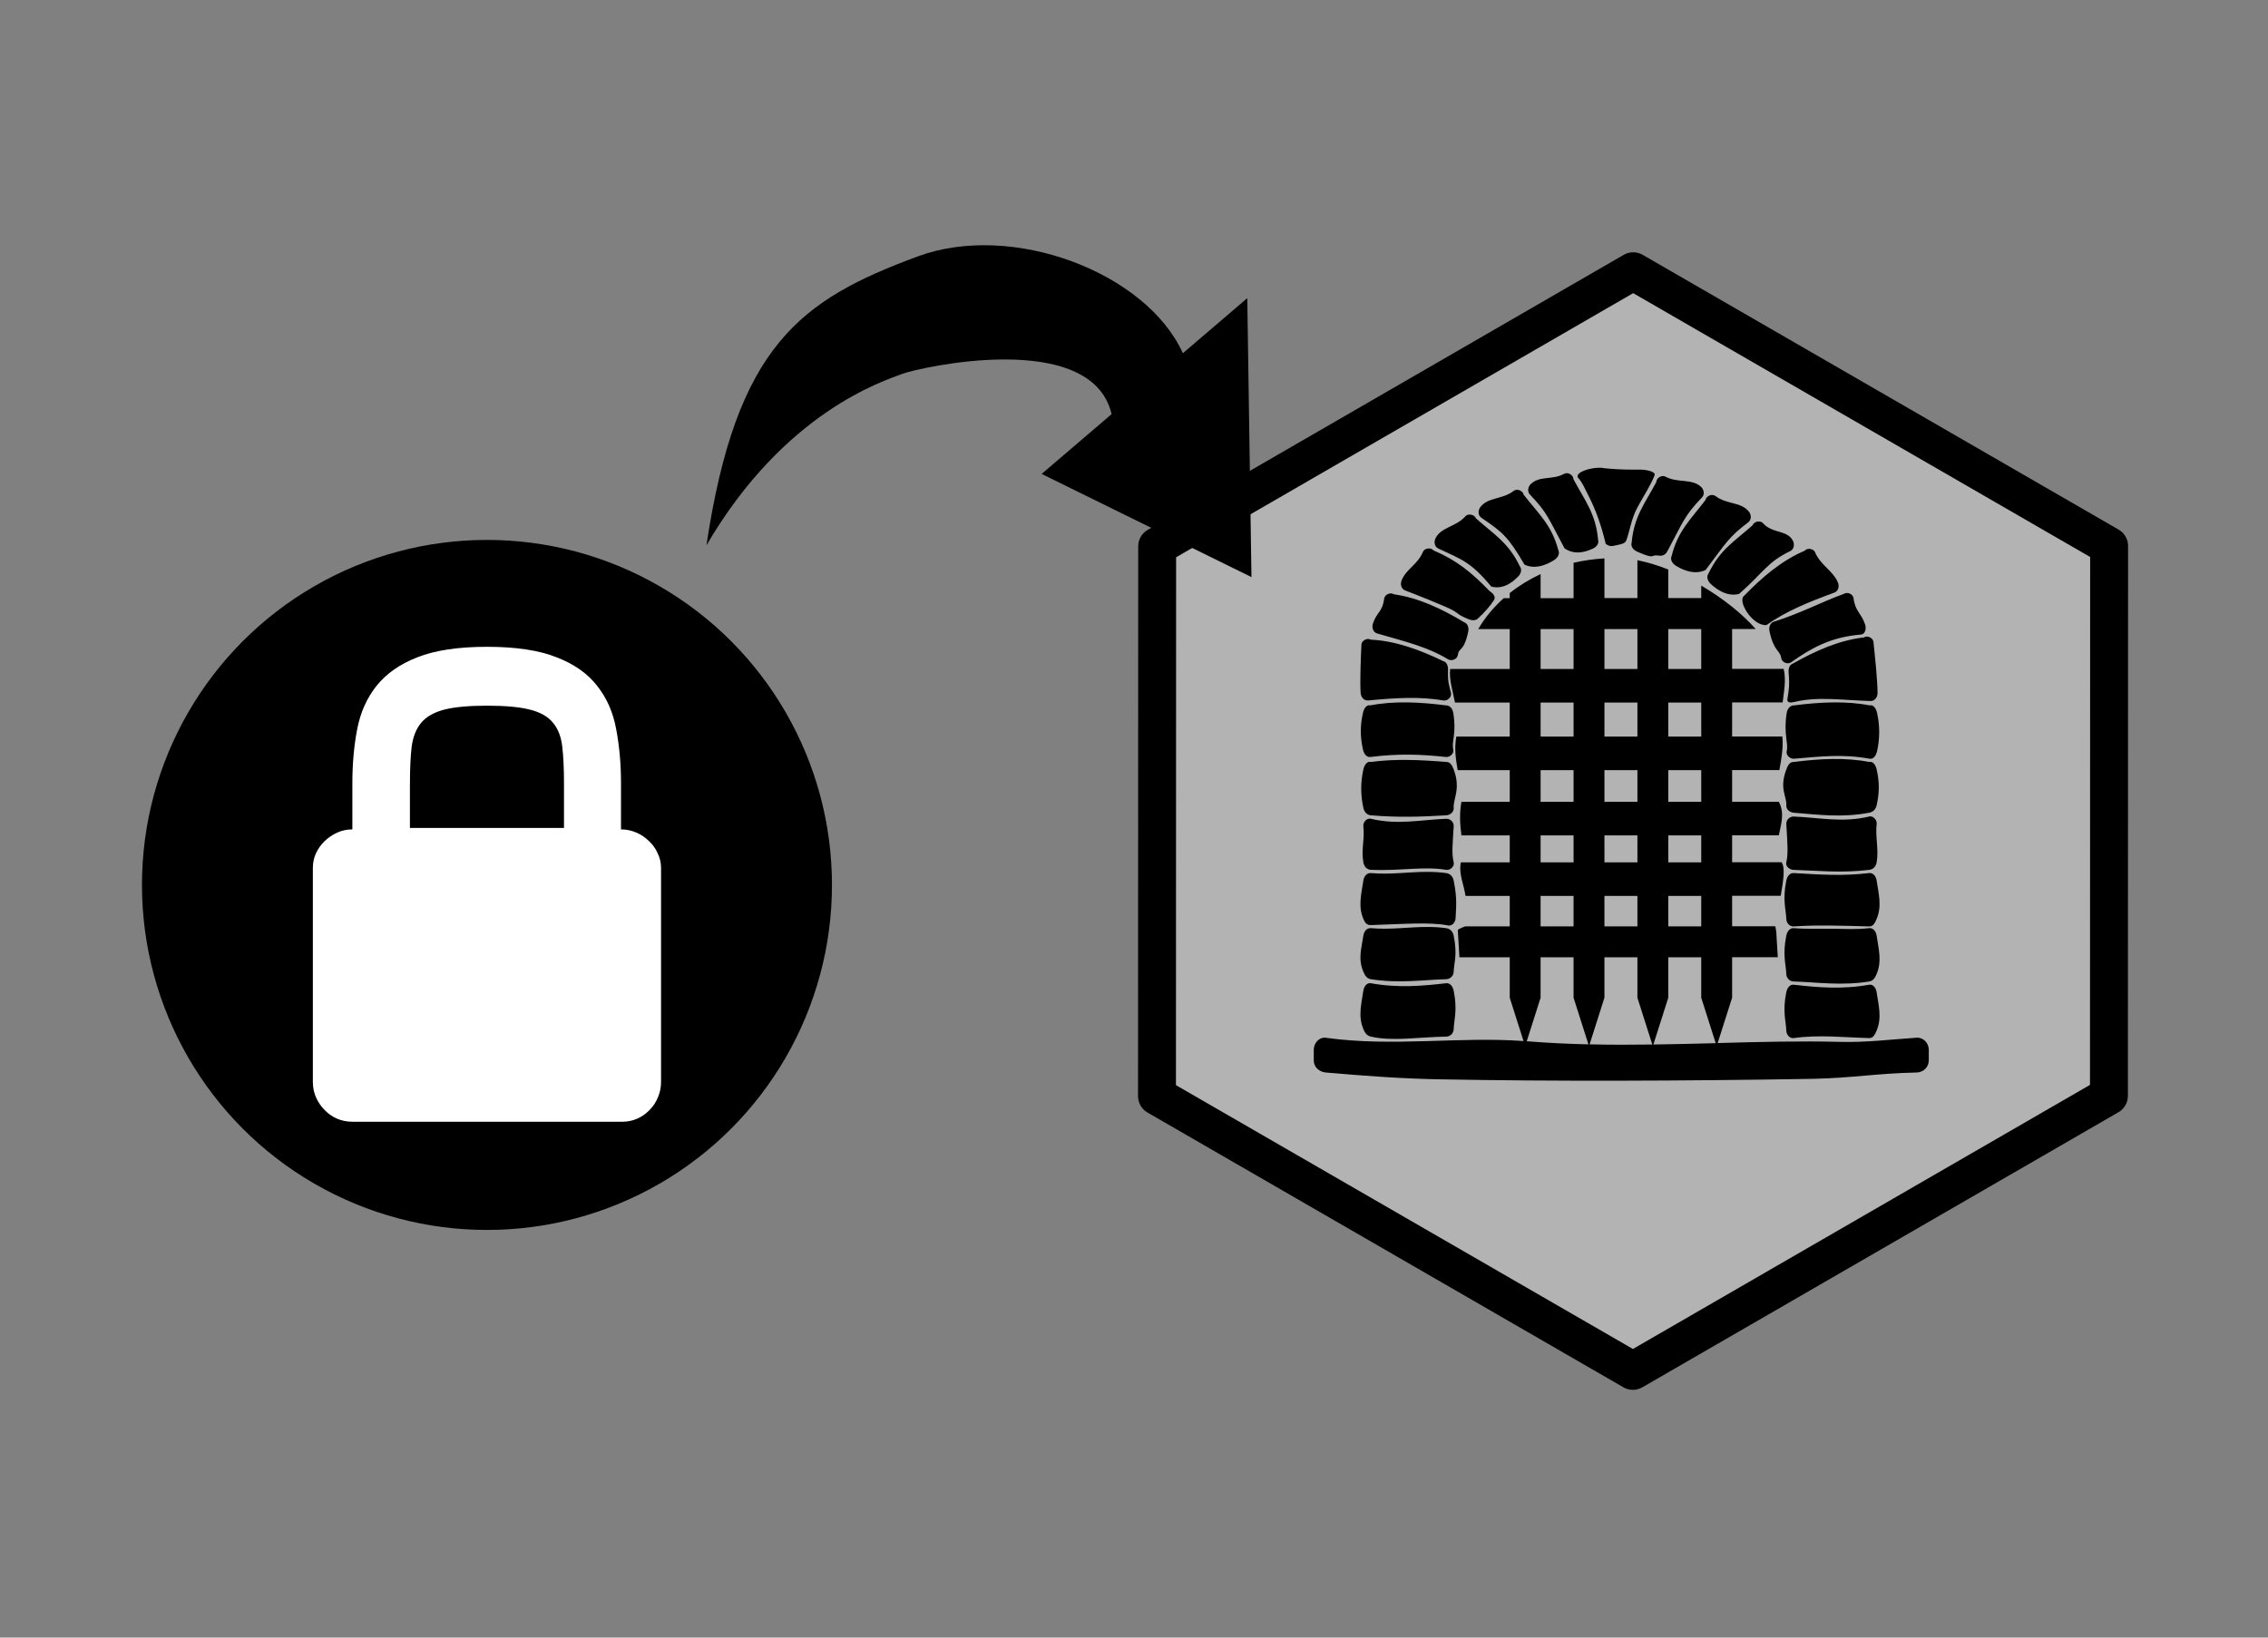 <?xml version="1.0" encoding="UTF-8" standalone="no"?>
<svg
   xmlns:dc="http://purl.org/dc/elements/1.1/"
   xmlns:cc="http://creativecommons.org/ns#"
   xmlns:rdf="http://www.w3.org/1999/02/22-rdf-syntax-ns#"
   xmlns:svg="http://www.w3.org/2000/svg"
   xmlns="http://www.w3.org/2000/svg"
   xmlns:sodipodi="http://sodipodi.sourceforge.net/DTD/sodipodi-0.dtd"
   xmlns:inkscape="http://www.inkscape.org/namespaces/inkscape"
   sodipodi:docname="unexpected-lock.svg"
   inkscape:version="1.0 (4035a4fb49, 2020-05-01)"
   version="1.1"
   id="svg5199"
   viewBox="0 0 450 325"
   height="325"
   width="450">
  <rect x="0" y="0" width="450" height="325" fill="#808080" stroke="none"/>
  <defs
     id="defs5201" />
  <sodipodi:namedview
     inkscape:snap-global="false"
     inkscape:document-rotation="0"
     inkscape:window-maximized="1"
     inkscape:window-y="-8"
     inkscape:window-x="1912"
     inkscape:window-height="961"
     inkscape:window-width="1280"
     borderlayer="true"
     units="px"
     showgrid="false"
     inkscape:current-layer="layer1"
     inkscape:document-units="px"
     inkscape:cy="145.96148"
     inkscape:cx="451.88557"
     inkscape:zoom="1.979899"
     inkscape:pageshadow="2"
     inkscape:pageopacity="0.0"
     borderopacity="1.0"
     bordercolor="#666666"
     pagecolor="#ffffff"
     id="base" />
  <g
     transform="translate(0,-727.362)"
     id="layer1"
     inkscape:groupmode="layer"
     inkscape:label="Layer 1">
    <path
       d="m 395.482,1093.124 5.581,9.667 -5.581,9.667 -11.163,0 -5.581,-9.667 5.581,-9.667 z"
       sodipodi:type="star"
       style="font-style:normal;font-weight:normal;font-size:medium;line-height:125%;font-family:sans-serif;letter-spacing:0px;word-spacing:0px;fill:#b3b3b3;fill-opacity:1;stroke:#000000;stroke-width:0.77;stroke-linecap:butt;stroke-linejoin:round;stroke-miterlimit:4;stroke-dasharray:none;stroke-dashoffset:0;stroke-opacity:1"
       id="path5084"
       sodipodi:sides="6"
       sodipodi:cx="389.90088"
       sodipodi:cy="1102.7913"
       sodipodi:r1="11.162703"
       sodipodi:r2="9.6671848"
       sodipodi:arg1="-1.0471976"
       sodipodi:arg2="-0.52359878"
       inkscape:flatsided="true"
       inkscape:rounded="0"
       inkscape:randomized="0"
       transform="matrix(8.459,4.885,-4.887,8.467,2415.19,-10351.683)" />
    <path
       sodipodi:nodetypes="scccccscs"
       inkscape:connector-curvature="0"
       d="m 182.114,778.241 c 18.677,-6.895 45.275,3.11 52.584,19.221 l 12.777,-10.929 0.831,55.357 -41.631,-20.472 13.881,-11.867 c -3.991,-17.029 -38.321,-9.248 -41.619,-7.962 -3.511,1.369 -23.256,7.408 -38.771,33.996 5.948,-39.645 18.619,-48.731 41.948,-57.343 z"
       id="path5102"
       style="fill:#000000;fill-opacity:1;stroke:none;stroke-width:1;stroke-opacity:1" />
    <ellipse
       cy="902.987"
       cx="-96.62"
       id="path4151"
       style="fill:#000000;stroke:none;stroke-width:4.164;stroke-miterlimit:4;stroke-dasharray:none;stroke-opacity:1"
       transform="scale(-1,1)"
       rx="68.453"
       ry="68.472" />
    <path
       inkscape:connector-curvature="0"
       id="path15171"
       d="m 317.189,820.19 c -1.75,0.047 -4.441,0.794 -4.159,1.883 0.912,0.973 1.467,2.359 2.116,3.606 1.448,2.781 2.561,5.913 3.453,9.623 0.823,0.579 1.12,0.493 2.327,0.221 0.806,-0.181 1.501,-0.287 1.756,-0.915 0.362,-1.024 0.604,-2.029 0.888,-3.062 0.316,-1.145 0.683,-2.321 1.324,-3.502 1.322,-2.434 2.672,-4.454 3.397,-6.357 0.267,-0.784 -1.813,-1.111 -2.652,-1.115 -1.797,-0.011 -4.084,0.053 -7.437,-0.301 -0.255,-0.068 -0.609,-0.093 -1.013,-0.082 z m -6.23,1.081 c -0.204,-0.02 -0.405,0.017 -0.587,0.115 -2.429,1.319 -4.812,0.32 -6.619,2.022 -0.603,0.568 -0.765,1.511 -0.19,2.108 3.495,3.63 3.711,4.808 6.858,10.667 2.306,1.628 4.872,0.38 5.583,0.078 0.757,-0.334 1.313,-1.028 1.074,-1.821 -0.463,-5.127 -2.567,-7.643 -4.887,-11.976 -0.011,-0.622 -0.619,-1.137 -1.23,-1.189 v -0.001 z m 18.902,0.575 c -0.611,0.052 -1.219,0.57 -1.23,1.191 -2.32,4.334 -4.424,6.849 -4.887,11.976 -0.239,0.794 0.315,1.487 1.072,1.821 3.834,1.693 2.529,0.514 4.226,0.788 0.817,0.132 1.396,-0.136 1.789,-0.866 3.147,-5.858 3.363,-7.036 6.858,-10.667 0.574,-0.597 0.412,-1.54 -0.19,-2.108 -1.806,-1.702 -4.619,-0.703 -7.048,-2.022 -0.182,-0.099 -0.386,-0.132 -0.589,-0.115 z m -28.973,2.726 c -0.203,0.02 -0.399,0.086 -0.561,0.215 -2.167,1.717 -5.111,1.215 -6.598,3.203 -0.496,0.663 -0.509,1.642 0.174,2.11 4.216,2.889 5.249,3.66 8.587,9.328 2.551,1.207 5.29,-0.537 5.939,-0.958 0.689,-0.46 1.116,-1.24 0.745,-1.981 -1.336,-4.971 -3.841,-7.087 -6.87,-10.957 -0.117,-0.61 -0.806,-1.013 -1.416,-0.96 z m 38.915,1.027 c -0.611,-0.045 -1.293,0.368 -1.402,0.98 -2.972,3.914 -5.445,6.067 -6.709,11.058 -0.361,0.746 0.077,1.519 0.774,1.969 0.655,0.411 3.418,2.114 5.951,0.87 4.029,-5.289 4.428,-6.417 8.45,-9.451 0.661,-0.499 0.649,-1.456 0.143,-2.112 -1.516,-1.966 -4.451,-1.421 -6.643,-3.107 -0.164,-0.127 -0.361,-0.192 -0.565,-0.207 z m -48.242,3.88 c -0.312,0.011 -0.614,0.125 -0.819,0.358 -1.822,2.081 -4.808,2.121 -5.913,4.345 -0.369,0.742 -0.2,1.694 0.551,2.042 4.621,2.148 6.461,2.678 10.507,7.548 2.726,0.726 4.726,-1.409 5.288,-1.94 0.594,-0.577 0.873,-1.42 0.374,-2.081 -2.209,-4.648 -5.052,-6.278 -8.729,-9.537 -0.188,-0.483 -0.74,-0.753 -1.261,-0.735 z m 57.449,1.381 c -0.521,-0.02 -1.073,0.252 -1.261,0.735 -3.676,3.259 -6.519,4.887 -8.729,9.535 -0.499,0.661 -0.22,1.507 0.375,2.083 0.562,0.531 2.943,2.742 5.669,2.016 4.98,-4.402 5.591,-6.296 10.126,-8.487 0.745,-0.36 0.919,-1.3 0.551,-2.042 -1.105,-2.224 -4.09,-1.401 -5.913,-3.481 -0.205,-0.234 -0.506,-0.347 -0.819,-0.358 z m -65.408,5.348 c -0.521,-0.036 -1.08,0.214 -1.279,0.692 -1.065,2.554 -3.294,3.346 -4.226,5.649 -0.311,0.768 -0.072,1.709 0.704,1.995 1.418,0.522 8.042,3.156 9.353,3.876 1.373,0.754 0.886,0.858 3.209,1.821 0.753,0.312 1.421,0.281 1.838,-0.098 1.418,-1.287 2.448,-2.513 3.248,-3.71 0.38,-0.736 -0.285,-1.368 -0.968,-1.836 -3.574,-3.7 -6.546,-6.092 -11.068,-8.006 -0.199,-0.239 -0.498,-0.361 -0.811,-0.383 z m 75.26,0.082 c -0.313,0.024 -0.611,0.144 -0.81,0.383 -4.522,1.915 -8.415,5.227 -11.989,8.927 -1.431,1.051 1.696,6.045 4.425,5.814 3.938,-2.782 8.259,-4.525 13.479,-6.447 0.777,-0.286 1.015,-1.227 0.704,-1.995 -0.932,-2.302 -3.464,-3.438 -4.529,-5.992 -0.199,-0.478 -0.758,-0.725 -1.279,-0.69 z m -40.52,1.889 c -2.121,0.126 -4.17,0.419 -6.125,0.874 v 7.022 h -6.541 v -4.777 c -2.243,1.042 -4.298,2.308 -6.125,3.766 v 1.011 h -1.189 c -2.036,1.819 -3.746,3.885 -5.065,6.136 h 6.254 v 7.916 h -11.819 c -0.253,2.131 0.545,4.426 0.95,6.66 h 10.869 v 6.762 h -10.595 c -0.441,2.352 -0.094,4.507 0.262,6.66 h 10.333 v 6.289 h -9.584 c -0.434,2.306 -0.28,4.496 0,6.659 h 9.584 v 5.348 h -9.693 c -0.487,2.22 0.604,4.44 0.919,6.66 h 8.774 v 6.047 h -8.853 c 0,0 -1.409,0.501 -1.455,0.755 l 0.325,5.38 h 9.983 v 8.026 l 2.736,8.598 c -12.841,-0.935 -25.791,1.2 -39.224,-0.649 -0.082,0 -0.164,-0.034 -0.244,-0.034 -1.203,0 -2.153,1.174 -2.153,2.421 v 2.1 c 0,1.331 1.073,2.287 2.397,2.402 7.672,0.672 15.202,1.231 22.637,1.353 22.02,0.429 48.849,0.332 74.014,-0.097 7.87,-0.164 12.584,-1.088 20.58,-1.254 1.328,-0.034 2.399,-1.072 2.399,-2.403 v -2.1 c 0,-1.331 -1.073,-2.49 -2.399,-2.403 -5.011,0.332 -10.035,0.96 -15.081,0.829 -7.97,-0.208 -16.145,0 -24.407,0.232 l 2.869,-9.011 v -8.027 h 9.062 l -0.264,-4.345 c 0,-0.58 -0.083,-1.178 -0.235,-1.791 h -8.563 v -6.047 h 9.643 c 0.496,-2.857 0.937,-5.636 0.162,-6.659 h -9.805 v -5.348 h 9.265 c 0.418,-2.185 1.224,-4.338 0,-6.659 h -9.265 v -6.289 h 9.373 c 0.411,-2.224 0.803,-4.378 0.593,-6.66 h -9.967 v -6.762 h 10.022 c 0.263,-2.196 0.724,-4.367 0.215,-6.66 h -10.237 v -7.916 h 4.674 c -2.735,-3.104 -6.583,-6.15 -10.8,-8.61 v 2.474 h -6.541 v -5.675 c -2.073,-0.823 -4.14,-1.449 -6.125,-1.84 v 7.515 h -6.541 v -7.896 z m 48.055,6.868 c -0.205,0.006 -0.404,0.066 -0.573,0.184 -4.223,1.51 -8.685,3.903 -13.886,5.518 -0.781,0.274 -1.014,1.132 -0.837,1.942 0.894,4.1 2.081,3.635 2.319,5.282 0.118,0.82 1.263,1.316 1.94,0.839 3.935,-2.769 7.798,-5.023 13.884,-5.515 0.825,-0.067 1.097,-1.155 0.839,-1.942 -0.774,-2.36 -1.952,-2.539 -2.321,-5.282 -0.083,-0.616 -0.75,-1.049 -1.365,-1.025 z m -90.386,0.082 c -0.615,-0.024 -1.284,0.409 -1.367,1.025 -0.368,2.743 -1.469,2.617 -2.243,4.977 -0.258,0.788 0.043,1.71 0.837,1.942 5.338,1.563 9.958,2.627 14.076,5.135 0.707,0.431 1.82,-0.024 1.938,-0.841 0.238,-1.647 1.16,-0.494 2.055,-4.595 0.176,-0.81 -0.058,-1.668 -0.839,-1.942 -4.408,-2.647 -9.021,-4.84 -13.884,-5.518 -0.169,-0.119 -0.368,-0.176 -0.573,-0.184 z m 29.665,7.081 h 6.541 v 7.916 h -6.541 z m 12.666,0 h 6.541 v 7.916 h -6.541 z m 12.666,0 h 6.541 v 7.916 h -6.541 z m 39.366,1.488 c -0.205,0.003 -0.405,0.057 -0.577,0.172 -4.878,0.554 -9.547,2.629 -14.021,5.163 -0.787,0.254 -0.966,1.095 -0.886,1.92 0.226,2.323 0.034,3.47 -0.246,5.11 -0.139,0.817 0.63,0.788 1.435,0.596 4.688,-1.118 9.499,-0.33 15.059,-0.174 0.827,0.024 1.395,-0.761 1.392,-1.59 -0.013,-2.484 -0.515,-7.385 -0.814,-10.137 -0.067,-0.618 -0.725,-1.068 -1.341,-1.06 z m -98.986,0.477 c -0.614,0.034 -1.24,0.524 -1.267,1.144 -0.12,2.765 -0.305,7.08 -0.156,9.559 0.049,0.827 0.67,1.573 1.494,1.496 5.537,-0.519 10.185,-0.81 14.936,0 0.816,0.139 1.686,-0.69 1.494,-1.496 -0.385,-1.618 -0.654,-2.141 -0.579,-4.474 0.027,-0.829 -0.206,-1.655 -1.009,-1.858 -4.629,-2.238 -9.422,-4.004 -14.326,-4.238 -0.179,-0.103 -0.381,-0.143 -0.585,-0.133 v 0 z m 7.806,12.586 c -2.51,-0.034 -4.956,0.134 -7.276,0.587 -0.805,-0.193 -1.315,0.687 -1.494,1.496 -0.561,2.532 -0.565,4.723 0,7.255 0.181,0.809 0.673,1.598 1.494,1.494 5.547,-0.702 10.079,-0.536 14.938,0 0.823,0.091 1.686,-0.688 1.494,-1.494 -0.385,-1.618 0.678,-3.114 0,-7.255 -0.134,-0.818 -0.667,-1.529 -1.494,-1.496 -2.579,-0.331 -5.153,-0.557 -7.662,-0.587 z m 84.47,0 c -2.51,0.034 -5.083,0.257 -7.662,0.587 -0.827,-0.034 -1.36,0.678 -1.494,1.496 -0.678,4.142 0.385,5.978 0,7.597 -0.192,0.806 0.669,1.563 1.494,1.496 4.912,-0.401 9.439,-1.001 14.938,0 0.814,0.148 1.313,-0.687 1.494,-1.496 0.565,-2.532 0.561,-5.065 0,-7.597 -0.179,-0.809 -0.689,-1.689 -1.494,-1.496 -2.32,-0.454 -4.766,-0.618 -7.275,-0.587 z m -57.987,0.024 h 6.541 v 6.762 h -6.541 z m 12.666,0 h 6.541 v 6.762 h -6.541 z m 12.666,0 h 6.541 v 6.762 h -6.541 z m 32.573,11.205 c -2.51,0.034 -5.083,0.259 -7.662,0.589 -0.827,-0.034 -1.2,0.721 -1.494,1.496 -1.451,3.832 0.134,5.368 0,7.087 -0.064,0.826 0.669,1.431 1.494,1.496 4.99,0.394 9.575,1.016 14.938,0 0.813,-0.154 1.313,-0.687 1.494,-1.496 0.565,-2.532 0.561,-4.555 0,-7.087 -0.18,-0.809 -0.689,-1.689 -1.494,-1.496 -2.32,-0.454 -4.766,-0.62 -7.276,-0.589 z m -84.155,0.192 c -2.509,-0.034 -5.005,0.071 -7.427,0.397 -0.805,-0.193 -1.315,0.687 -1.494,1.496 -0.561,2.532 -0.565,5.065 0,7.597 0.181,0.809 0.669,1.427 1.494,1.496 5.363,0.45 9.945,0.305 14.936,0 0.826,-0.05 1.56,-0.67 1.496,-1.496 -0.134,-1.719 1.451,-3.765 0,-7.597 -0.293,-0.775 -0.669,-1.529 -1.496,-1.496 -2.478,-0.204 -5,-0.367 -7.509,-0.397 z m 26.249,2.024 h 6.541 v 6.289 h -6.541 z m 12.666,0 h 6.541 v 6.289 h -6.541 z m 12.666,0 h 6.541 v 6.289 h -6.541 z m 40.147,9.173 c -0.099,0 -0.198,3.3e-4 -0.299,0.034 -5.298,1.272 -9.871,0.205 -14.938,0 -0.827,-0.034 -1.543,0.669 -1.494,1.496 0.228,3.832 0.417,5.876 0,7.595 -0.195,0.806 0.667,1.474 1.494,1.496 4.431,0.121 9.284,0.679 14.938,0 0.822,-0.097 1.348,-0.68 1.494,-1.496 0.451,-2.532 -0.296,-5.063 0,-7.595 0.084,-0.72 -0.507,-1.473 -1.195,-1.521 v 0 z m -99.457,0.452 v 0 c -0.688,0.047 -1.277,0.802 -1.193,1.523 0.296,2.532 -0.452,4.604 0,7.136 0.146,0.816 0.667,1.459 1.494,1.496 5.653,0.255 10.505,-0.743 14.936,0 0.816,0.138 1.691,-0.69 1.496,-1.496 -0.417,-1.719 -0.228,-3.305 0,-7.136 0.049,-0.827 -0.669,-1.531 -1.496,-1.498 -5.067,0.201 -9.638,1.272 -14.936,0 -0.101,-0.034 -0.202,-0.034 -0.301,-0.034 z m 33.977,3.324 h 6.541 v 5.348 h -6.541 z m 12.666,0 h 6.541 v 5.348 h -6.541 z m 12.666,0 h 6.541 v 5.348 h -6.541 z m -47.861,7.239 v 0.002 c -3.712,0 -7.25,0.582 -11.148,0.238 -0.824,-0.074 -1.373,0.678 -1.494,1.498 -0.373,2.532 -1.083,5.063 0,7.595 0.326,0.762 0.667,1.254 1.494,1.23 5.653,-0.161 11.791,-0.666 15.316,0.077 0.81,0.171 1.48,-0.667 1.496,-1.496 0.036,-1.72 0.408,-3.573 -0.381,-7.405 -0.167,-0.812 -0.676,-1.384 -1.496,-1.498 -1.296,-0.181 -2.551,-0.242 -3.788,-0.238 z m 72.771,0.238 c -0.826,-0.05 -1.327,0.686 -1.494,1.498 -0.789,3.832 -0.035,5.875 0,7.595 0.017,0.829 0.668,1.554 1.494,1.496 4.43,-0.312 9.284,-0.161 14.938,0 0.827,0.034 1.168,-0.734 1.494,-1.496 1.083,-2.532 0.373,-5.063 0,-7.595 -0.121,-0.82 -0.672,-1.597 -1.494,-1.498 -5.196,0.624 -9.756,0.309 -14.938,0 z m -50.243,4.529 h 6.541 v 6.048 h -6.541 z m 12.666,0 h 6.541 v 6.048 h -6.541 z m 12.666,0 h 6.541 v 6.048 h -6.541 z m -47.861,6.167 c -3.712,0 -7.25,0.584 -11.148,0.238 -0.824,-0.074 -1.373,0.676 -1.494,1.496 -0.373,2.532 -1.083,4.606 0,7.139 0.326,0.762 0.676,1.367 1.494,1.496 5.653,0.89 10.505,0.111 14.936,0 0.827,-0.034 1.48,-0.667 1.496,-1.496 0.036,-1.72 0.789,-3.307 0,-7.139 -0.167,-0.812 -0.676,-1.382 -1.496,-1.496 -1.296,-0.181 -2.551,-0.242 -3.788,-0.238 z m 72.771,0.238 c -0.825,-0.067 -1.327,0.684 -1.494,1.496 -0.789,3.832 -0.035,5.878 0,7.597 0.017,0.829 0.667,1.475 1.494,1.496 4.43,0.111 9.284,0.89 14.938,0 0.817,-0.127 1.168,-0.734 1.494,-1.496 1.083,-2.532 0.373,-5.065 0,-7.597 -0.121,-0.82 -0.672,-1.591 -1.494,-1.496 -2.583,0.299 -4.872,0.134 -7.3,0.114 -2.465,-0.034 -5.068,0.094 -7.638,-0.114 z m -50.243,5.778 h 6.541 v 8.026 l 2.947,9.257 c -4.056,-0.094 -8.128,-0.285 -12.214,-0.616 -0.011,0 -0.013,0 -0.024,0 l 2.748,-8.639 v -8.027 z m 12.666,0 h 6.541 v 8.026 l 2.957,9.289 c -4.126,0.057 -8.274,0.067 -12.443,-0.034 l 2.945,-9.261 v -8.026 z m 12.666,0 h 6.541 v 8.026 l 2.869,9.021 c -4.103,0.111 -8.206,0.205 -12.363,0.265 l 2.953,-9.285 v -8.026 z m -59.303,5.143 v 10e-4 c -0.654,0.07 -1.094,0.789 -1.199,1.506 -0.373,2.532 -1.083,5.065 0,7.597 0.326,0.762 0.687,1.311 1.494,1.496 4.331,0.998 9.495,0.091 14.936,0 0.827,0 1.48,-0.667 1.496,-1.496 0.036,-1.719 0.789,-3.765 0,-7.597 -0.167,-0.812 -0.674,-1.588 -1.496,-1.494 -4.761,0.545 -9.572,0.964 -14.936,0 -0.102,-0.034 -0.201,-0.034 -0.295,0 z m 99.444,0.305 c -0.093,0 -0.191,0 -0.293,0 -5.364,0.964 -10.176,0.545 -14.938,0 -0.822,-0.094 -1.327,0.684 -1.494,1.496 -0.789,3.832 -0.035,5.878 0,7.597 0.017,0.829 0.675,1.613 1.494,1.496 4.979,-0.71 9.959,-0.127 14.938,0 0.827,0.034 1.168,-0.734 1.494,-1.496 1.083,-2.532 0.372,-5.065 0,-7.597 -0.105,-0.717 -0.547,-1.438 -1.201,-1.508 v -10e-4 z"
       style="fill:#000000;fill-opacity:1;stroke:none;stroke-width:4.561;stroke-linecap:round;stroke-linejoin:round;stroke-miterlimit:4;stroke-dasharray:none;stroke-dashoffset:0;stroke-opacity:1" />
    <g
       style="font-style:normal;font-weight:normal;font-size:48.98px;line-height:125%;font-family:sans-serif;letter-spacing:0px;word-spacing:0px;fill:#ffffff;fill-opacity:1;stroke:none;stroke-width:0.889px;stroke-linecap:butt;stroke-linejoin:miter;stroke-opacity:1"
       id="g131"
       transform="matrix(2.341,0,0,2.36,17.34,-1506.58)">
      <path
         d="m 45.225,1016.332 q 0.67,0 1.291,0.263 0.622,0.263 1.076,0.717 0.478,0.43 0.741,1.028 0.287,0.574 0.287,1.22 v 18.009 q 0,0.694 -0.263,1.292 -0.239,0.598 -0.694,1.052 -0.454,0.478 -1.052,0.741 -0.598,0.263 -1.268,0.263 H 22.457 q -0.694,0 -1.315,-0.263 -0.598,-0.263 -1.052,-0.741 -0.454,-0.454 -0.717,-1.052 -0.263,-0.598 -0.263,-1.292 v -18.009 q 0,-0.646 0.263,-1.22 0.287,-0.598 0.741,-1.028 0.478,-0.454 1.076,-0.717 0.598,-0.263 1.268,-0.263 v -3.874 q 0,-2.439 0.407,-4.544 0.407,-2.105 1.626,-3.635 1.244,-1.555 3.468,-2.416 2.248,-0.885 5.907,-0.885 3.683,0 5.907,0.885 2.248,0.861 3.444,2.416 1.22,1.531 1.602,3.635 0.407,2.105 0.407,4.544 z m -17.889,-3.874 v 3.755 h 13.058 v -3.755 q 0,-1.818 -0.143,-3.061 -0.143,-1.268 -0.789,-2.033 -0.622,-0.765 -1.937,-1.1 -1.315,-0.335 -3.659,-0.335 -2.32,0 -3.635,0.335 -1.291,0.335 -1.937,1.1 -0.646,0.765 -0.813,2.033 -0.143,1.244 -0.143,3.061 z"
         id="path129"
         inkscape:connector-curvature="0"
         style="fill:#ffffff;stroke-width:0.889px" />
    </g>
  </g>
</svg>
